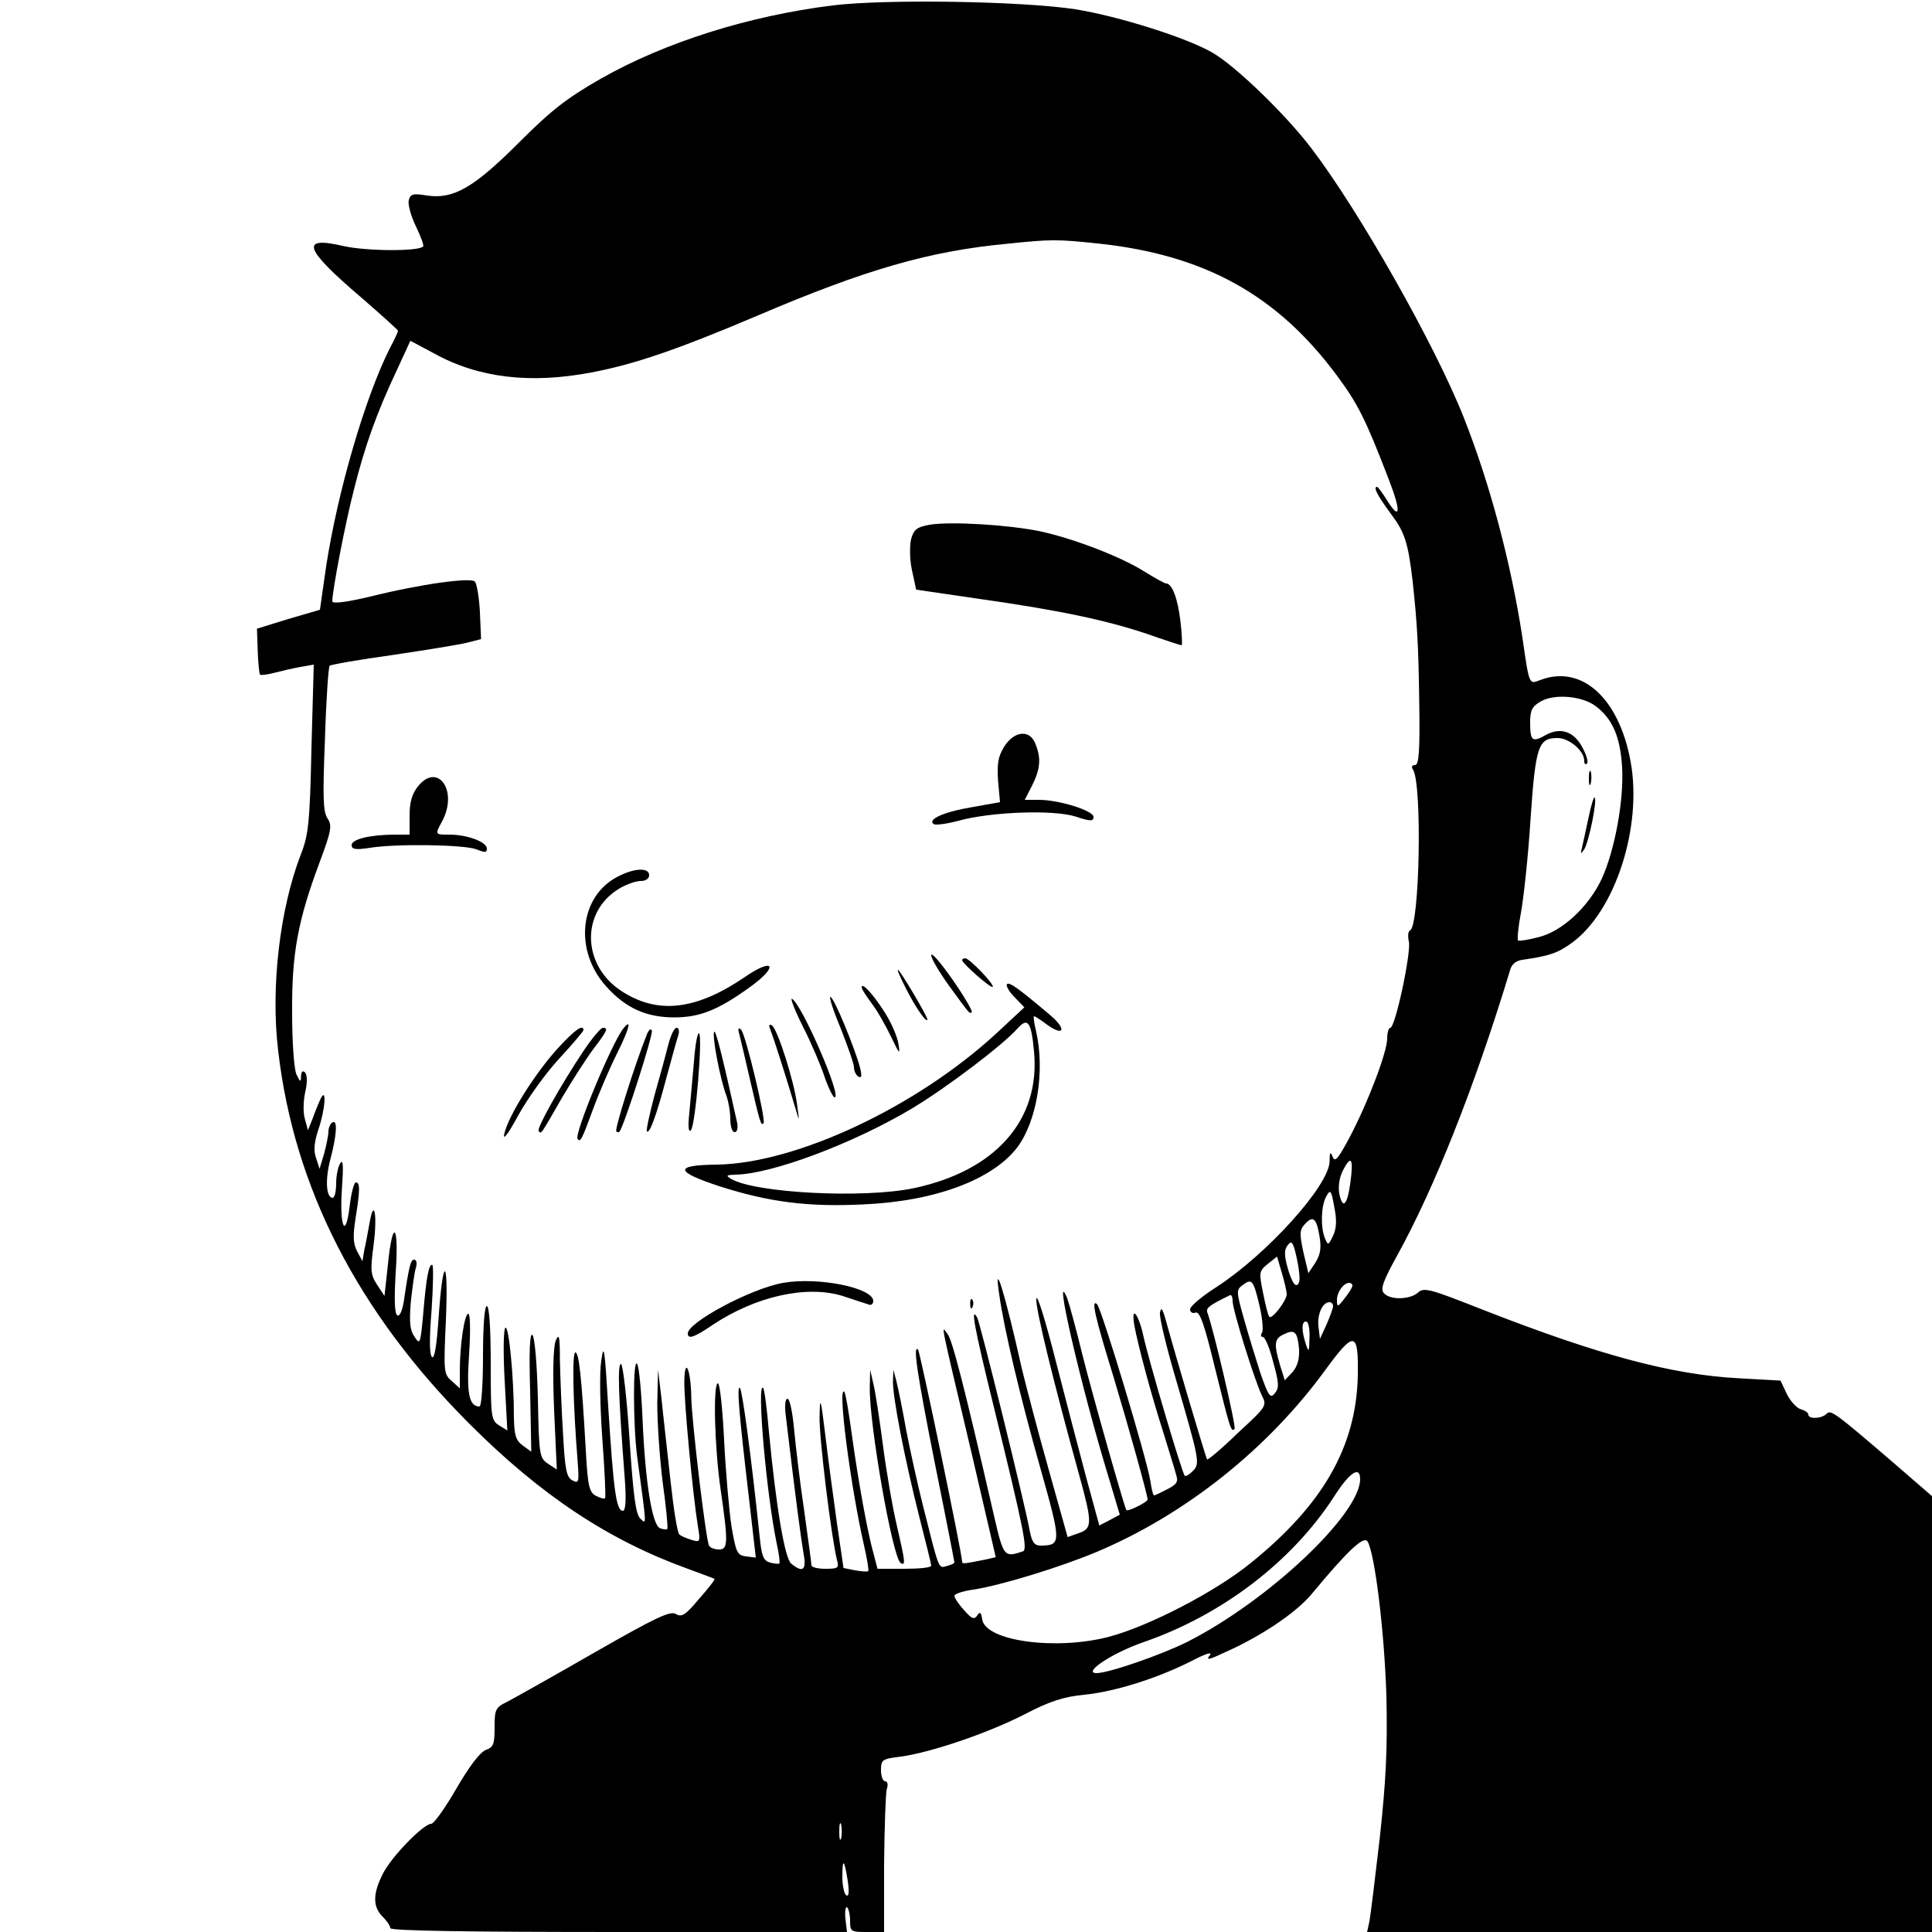 <?xml version="1.0" standalone="no"?>
<!DOCTYPE svg PUBLIC "-//W3C//DTD SVG 20010904//EN"
 "http://www.w3.org/TR/2001/REC-SVG-20010904/DTD/svg10.dtd">
<svg version="1.0" xmlns="http://www.w3.org/2000/svg"
 width="500pt" height="500pt" viewBox="0 0 500 500"
 preserveAspectRatio="xMidYMid meet">
<g transform="translate(0,500) scale(0.1,-0.1)"
fill="#000000" stroke="none">
<path d="M2155 4986 c-217 -27 -433 -95 -599 -189 -89 -51 -128 -81 -212 -165
-118 -118 -170 -148 -239 -138 -36 6 -43 4 -47 -12 -3 -10 5 -40 18 -67 13
-27 22 -51 19 -53 -13 -13 -146 -12 -205 1 -115 27 -104 -6 45 -133 52 -45 95
-84 95 -86 0 -3 -9 -23 -21 -45 -64 -127 -135 -370 -165 -565 l-16 -112 -82
-24 -81 -25 2 -58 c1 -31 4 -59 6 -61 2 -2 19 0 38 5 19 5 49 12 67 15 l34 6
-6 -218 c-4 -190 -8 -224 -27 -272 -55 -142 -79 -346 -59 -510 41 -354 206
-676 495 -965 185 -185 360 -301 565 -375 36 -13 67 -25 69 -26 2 -2 -16 -25
-40 -52 -35 -42 -45 -48 -60 -39 -14 9 -52 -9 -211 -100 -106 -61 -208 -118
-225 -127 -31 -15 -33 -20 -33 -67 0 -43 -3 -51 -23 -58 -15 -6 -43 -43 -76
-100 -29 -50 -58 -91 -65 -91 -20 0 -103 -85 -125 -129 -26 -51 -27 -85 -1
-111 11 -11 20 -24 20 -30 0 -7 204 -10 591 -10 l591 0 -4 34 c-2 19 0 32 4
30 4 -3 8 -18 8 -35 0 -28 2 -29 44 -29 l44 0 0 175 c1 96 4 184 7 195 4 11 2
20 -4 20 -6 0 -11 13 -11 29 0 27 3 29 52 35 78 11 223 60 319 109 65 34 102
46 155 51 79 8 188 42 277 87 38 20 56 25 48 15 -11 -13 -3 -12 35 6 94 41
187 103 228 152 92 111 135 152 145 137 19 -30 44 -235 49 -401 3 -136 -1
-217 -17 -365 -12 -104 -24 -202 -27 -218 l-6 -27 731 0 731 0 0 564 0 564
-97 84 c-157 135 -165 140 -176 129 -13 -13 -47 -14 -47 -2 0 5 -9 11 -20 14
-10 3 -27 21 -36 40 l-16 34 -107 6 c-175 9 -366 61 -665 178 -134 53 -151 58
-166 44 -21 -19 -74 -20 -89 -1 -9 10 -1 32 35 97 96 174 200 435 292 738 4
16 16 25 32 27 69 10 91 17 128 44 112 81 183 300 152 469 -30 165 -127 252
-234 211 -29 -11 -28 -15 -46 110 -30 195 -84 398 -152 570 -74 187 -271 535
-394 696 -66 87 -195 212 -255 247 -66 39 -244 95 -356 113 -137 21 -488 27
-628 10z m685 -616 c277 -29 465 -133 620 -342 54 -73 74 -112 135 -271 31
-80 29 -106 -4 -54 -12 20 -25 37 -27 37 -11 0 0 -21 35 -69 37 -49 45 -75 57
-176 12 -112 15 -168 17 -313 2 -128 -1 -162 -11 -162 -8 0 -10 -5 -5 -12 24
-39 17 -407 -8 -416 -5 -2 -6 -15 -3 -28 7 -27 -35 -224 -48 -224 -4 0 -8 -12
-8 -28 0 -34 -49 -164 -97 -255 -30 -56 -38 -66 -44 -51 -6 15 -8 12 -8 -12
-2 -63 -162 -240 -293 -325 -38 -24 -68 -50 -68 -57 0 -8 6 -12 14 -9 11 4 23
-30 51 -146 39 -157 41 -164 50 -155 5 5 -55 260 -70 300 -5 13 3 19 58 46 4
2 7 -5 7 -15 0 -24 58 -209 76 -245 13 -26 12 -28 -63 -97 -41 -40 -77 -70
-79 -68 -3 3 -81 266 -106 357 -9 33 -13 39 -16 23 -2 -12 16 -86 39 -165 64
-219 65 -226 46 -245 -9 -9 -18 -15 -21 -12 -7 7 -94 301 -107 362 -13 59 -33
81 -23 25 9 -48 41 -170 74 -273 15 -49 31 -100 34 -112 6 -18 1 -25 -23 -37
-17 -9 -32 -16 -34 -16 -3 0 -7 17 -10 38 -10 60 -126 445 -138 457 -16 14 -5
-34 43 -189 37 -123 88 -305 88 -317 0 -6 -51 -32 -55 -27 -6 10 -89 303 -114
403 -16 66 -34 131 -39 145 -39 94 35 -227 107 -463 l29 -97 -26 -14 -27 -14
-33 121 c-18 67 -54 205 -80 306 -26 102 -48 174 -50 160 -3 -23 46 -222 113
-464 32 -117 32 -131 -4 -143 l-28 -10 -51 182 c-28 99 -58 215 -68 256 -43
193 -73 289 -58 190 12 -88 55 -268 106 -448 55 -195 55 -201 2 -202 -17 0
-23 8 -29 38 -13 72 -128 537 -136 552 -18 32 -8 -24 42 -227 80 -327 89 -374
76 -378 -48 -16 -50 -14 -74 90 -78 340 -109 459 -121 473 -16 20 -23 53 63
-311 l62 -267 -26 -6 c-56 -11 -61 -12 -61 -6 0 21 -109 544 -114 549 -14 15
-3 -61 44 -297 28 -138 50 -252 50 -254 0 -2 -9 -6 -20 -9 -22 -6 -19 -12 -63
163 -13 52 -32 138 -42 190 -9 52 -21 109 -25 125 l-8 30 -1 -30 c-1 -39 30
-200 68 -350 17 -66 31 -123 31 -127 0 -5 -31 -8 -70 -8 l-69 0 -10 38 c-16
57 -39 184 -56 306 -8 60 -17 112 -20 114 -18 18 16 -244 51 -397 8 -35 13
-65 11 -67 -2 -2 -17 -1 -34 2 l-30 6 -17 116 c-9 65 -23 167 -30 227 -12 99
-14 104 -15 48 -1 -56 30 -308 45 -370 6 -21 3 -23 -30 -23 -20 0 -36 4 -36 9
0 6 -9 70 -19 143 -11 73 -22 168 -26 210 -4 43 -11 78 -17 78 -6 0 -8 -18 -4
-47 26 -220 39 -314 45 -350 9 -46 0 -55 -31 -30 -17 13 -39 144 -58 341 -5
60 -12 112 -15 114 -17 17 8 -272 35 -402 6 -27 9 -50 7 -52 -1 -2 -12 -1 -24
2 -17 5 -22 16 -27 67 -22 210 -45 379 -51 385 -9 8 -2 -70 24 -291 l17 -148
-25 3 c-23 3 -26 9 -38 78 -6 41 -15 141 -19 223 -4 81 -11 147 -16 147 -13 0
-9 -165 7 -275 20 -138 19 -155 -4 -155 -11 0 -23 4 -26 10 -8 13 -45 322 -46
385 -1 70 -17 107 -18 40 -1 -51 22 -294 35 -374 7 -42 6 -43 -17 -36 -13 4
-27 10 -31 14 -5 4 -15 67 -23 141 -8 74 -19 169 -23 210 l-9 75 -2 -87 c0
-48 6 -140 14 -204 9 -64 14 -118 12 -121 -2 -2 -11 -1 -19 2 -20 8 -38 117
-45 280 -3 72 -9 137 -14 145 -11 20 -11 -156 0 -240 25 -185 25 -176 8 -160
-12 12 -18 59 -28 208 -7 106 -17 192 -22 192 -9 0 -7 -78 10 -298 4 -55 2
-82 -5 -82 -17 0 -24 52 -37 255 -10 165 -12 183 -19 133 -5 -33 -3 -120 3
-204 6 -81 9 -149 7 -151 -2 -3 -13 0 -24 6 -17 9 -21 25 -26 118 -11 195 -18
253 -27 253 -9 0 -6 -134 6 -283 4 -53 3 -57 -14 -48 -15 8 -19 28 -24 123 -4
62 -7 147 -8 188 0 62 -2 71 -11 50 -6 -16 -8 -80 -4 -179 l7 -154 -23 15
c-22 15 -23 22 -26 169 -2 86 -8 158 -14 164 -7 7 -9 -41 -6 -146 l3 -156 -22
16 c-18 13 -22 26 -23 72 0 105 -13 238 -22 233 -5 -3 -6 -63 -2 -136 l7 -130
-21 13 c-21 13 -22 21 -22 161 0 92 -4 148 -10 148 -6 0 -10 -50 -10 -130 0
-71 -4 -130 -9 -130 -27 0 -34 33 -27 135 4 60 3 105 -2 105 -10 0 -22 -80
-22 -149 l0 -44 -21 19 c-21 18 -21 25 -15 159 7 165 -8 167 -19 3 -5 -73 -11
-106 -17 -100 -7 7 -7 49 -1 122 4 61 5 114 2 116 -9 5 -16 -32 -24 -129 -7
-75 -8 -78 -22 -57 -12 17 -14 37 -10 89 4 36 9 76 13 89 4 12 2 22 -4 22 -9
0 -13 -13 -27 -108 -4 -25 -11 -40 -17 -36 -7 5 -8 42 -4 110 9 126 -8 143
-20 22 l-9 -82 -19 29 c-17 26 -18 37 -9 104 10 78 1 124 -11 54 -4 -21 -9
-51 -13 -67 l-5 -30 -14 26 c-10 20 -11 39 -4 84 12 74 12 94 1 94 -5 0 -12
-28 -16 -61 -11 -91 -27 -52 -20 46 4 57 3 76 -4 65 -6 -8 -11 -32 -11 -52 0
-21 -4 -38 -9 -38 -17 0 -20 47 -6 100 17 64 19 104 5 95 -5 -3 -10 -14 -10
-23 0 -9 -5 -35 -11 -57 l-12 -40 -9 28 c-7 20 -5 40 6 74 18 52 22 114 5 78
-5 -11 -14 -33 -20 -50 l-12 -30 -8 29 c-5 17 -4 48 1 70 6 26 5 45 -1 51 -6
5 -9 2 -10 -10 0 -17 -2 -16 -12 5 -6 14 -11 82 -11 160 -1 153 15 238 71 388
31 83 33 96 20 115 -11 18 -12 56 -6 205 3 101 9 185 12 189 3 3 77 16 164 28
87 13 174 27 193 32 l35 9 -3 70 c-2 38 -8 73 -13 79 -11 11 -139 -6 -271 -39
-64 -15 -98 -19 -98 -12 0 27 33 200 56 289 28 112 59 199 111 309 l35 76 62
-33 c114 -63 248 -79 406 -49 111 21 220 58 430 147 281 120 445 167 645 186
115 12 130 12 235 1z m1289 -1197 c44 -33 64 -79 69 -158 5 -86 -19 -216 -53
-290 -34 -72 -102 -135 -162 -150 -26 -7 -51 -11 -54 -9 -3 2 0 34 7 71 7 37
19 147 25 243 13 190 20 210 70 210 30 0 69 -33 69 -59 0 -8 3 -11 7 -7 4 4
-1 22 -12 42 -22 42 -58 53 -96 31 -34 -19 -39 -14 -39 34 0 31 5 41 28 54 35
20 106 14 141 -12z m-634 -1232 c-8 -60 -20 -73 -29 -30 -3 19 0 42 10 61 21
40 27 30 19 -31z m-45 -139 c-12 -25 -13 -26 -21 -7 -12 30 -10 84 3 108 11
20 13 18 21 -26 7 -35 6 -56 -3 -75z m-35 -2 c5 -31 2 -47 -11 -68 l-18 -27
-13 55 c-10 47 -10 57 4 72 21 23 30 16 38 -32z m-53 -118 c-7 -19 -19 -3 -31
42 -8 30 -7 43 2 54 10 13 14 7 23 -34 6 -27 9 -55 6 -62z m-32 -32 c-1 -17
-38 -65 -45 -58 -3 3 -10 30 -16 61 -11 54 -11 57 12 76 l24 19 12 -41 c7 -23
13 -49 13 -57z m-70 -31 c7 -31 10 -62 6 -68 -4 -6 -3 -11 2 -11 6 0 18 -29
27 -65 15 -54 16 -67 4 -81 -11 -14 -16 -8 -37 52 -12 38 -32 102 -43 142 -20
71 -20 74 -2 87 23 17 27 12 43 -56z m240 54 c0 -5 -9 -19 -20 -33 -18 -23
-20 -24 -20 -4 0 20 17 44 32 44 4 0 8 -3 8 -7z m-50 -53 c0 -6 -8 -27 -17
-48 l-17 -37 -4 33 c-3 32 11 62 29 62 5 0 9 -5 9 -10z m-61 -82 c-1 -37 -2
-39 -9 -18 -12 36 -12 60 0 60 6 0 10 -19 9 -42z m-27 -30 c1 -25 -4 -44 -17
-59 l-20 -21 -12 38 c-17 57 -15 70 10 81 28 14 35 6 39 -39z m152 -68 c-4
-184 -90 -334 -277 -485 -92 -75 -265 -164 -367 -191 -138 -36 -320 -11 -328
45 -3 19 -6 21 -13 10 -8 -11 -14 -9 -34 14 -14 15 -25 32 -25 37 0 5 21 12
48 16 69 10 226 58 321 98 230 97 444 268 592 472 74 101 85 99 83 -16z m6
-268 c0 -91 -238 -315 -447 -421 -68 -34 -204 -81 -235 -81 -38 0 40 52 121
80 203 70 384 208 493 376 40 63 68 82 68 46z m-1343 -929 c-3 -10 -5 -2 -5
17 0 19 2 27 5 18 2 -10 2 -26 0 -35z m17 -111 c4 -29 3 -41 -4 -37 -5 3 -10
25 -10 47 0 51 5 47 14 -10z"/>
<path d="M2406 3642 c-33 -6 -41 -12 -48 -37 -4 -17 -4 -52 2 -80 l11 -51 157
-23 c213 -30 334 -56 439 -91 48 -17 89 -30 91 -30 2 0 1 28 -3 62 -7 60 -22
98 -37 98 -4 0 -29 14 -55 30 -61 39 -184 86 -271 105 -83 17 -232 26 -286 17z"/>
<path d="M2599 3068 c-16 -26 -19 -44 -16 -89 l5 -55 -73 -13 c-72 -12 -117
-32 -98 -44 5 -3 34 1 64 9 83 23 244 29 302 11 39 -13 47 -13 47 -1 0 16 -89
44 -141 44 l-37 0 19 37 c21 42 24 70 9 107 -14 39 -55 35 -81 -6z"/>
<path d="M1081 2964 c-15 -19 -21 -41 -21 -75 l0 -49 -37 0 c-65 0 -113 -12
-113 -27 0 -11 10 -13 48 -7 71 11 243 8 275 -4 22 -9 27 -9 27 2 0 17 -51 36
-96 36 -39 0 -39 -1 -19 36 41 79 -13 153 -64 88z"/>
<path d="M1600 2732 c-100 -50 -116 -191 -31 -285 50 -56 104 -80 176 -80 66
0 114 19 198 80 74 54 59 76 -16 24 -127 -86 -226 -97 -320 -35 -101 67 -104
204 -5 264 18 11 43 20 56 20 13 0 22 6 22 15 0 20 -37 19 -80 -3z"/>
<path d="M2410 2528 c0 -9 21 -44 46 -79 57 -78 53 -73 59 -68 2 3 -20 41 -50
84 -30 43 -55 72 -55 63z"/>
<path d="M2490 2515 c0 -8 75 -74 79 -69 6 5 -60 74 -71 74 -4 0 -8 -2 -8 -5z"/>
<path d="M2344 2443 c25 -50 55 -93 56 -81 0 8 -71 128 -76 128 -3 0 7 -21 20
-47z"/>
<path d="M2606 2453 c-3 -4 5 -19 19 -33 l26 -27 -72 -67 c-206 -190 -516
-336 -722 -340 -114 -1 -112 -18 8 -57 126 -40 226 -53 369 -46 186 8 335 64
399 148 51 69 72 198 48 302 -5 20 -7 37 -5 37 3 0 18 -10 34 -22 43 -31 51
-12 10 23 -86 73 -108 88 -114 82z m70 -174 c17 -177 -99 -309 -311 -354 -129
-27 -409 -13 -473 24 -14 9 -13 10 11 11 93 1 307 81 460 173 89 54 232 162
271 206 26 29 35 16 42 -60z"/>
<path d="M2230 2445 c0 -5 12 -23 26 -42 14 -18 36 -57 50 -86 22 -46 24 -48
19 -18 -3 19 -19 56 -36 82 -30 47 -59 78 -59 64z"/>
<path d="M2078 2343 c22 -43 47 -102 56 -130 10 -29 22 -53 26 -53 20 0 -84
239 -110 255 -6 4 6 -28 28 -72z"/>
<path d="M2176 2338 c18 -46 34 -91 34 -100 0 -9 5 -20 11 -24 9 -5 10 1 5 22
-13 50 -68 184 -77 184 -4 0 8 -37 27 -82z"/>
<path d="M1613 2338 c-30 -38 -129 -276 -118 -286 7 -8 10 -4 40 78 15 41 43
106 62 144 32 64 39 93 16 64z"/>
<path d="M1994 2334 c8 -19 45 -136 65 -204 10 -34 10 -33 4 10 -7 60 -51 197
-65 206 -8 5 -9 1 -4 -12z"/>
<path d="M1440 2283 c-59 -66 -126 -174 -135 -218 -4 -18 10 0 36 48 23 42 70
108 105 146 35 38 64 72 64 75 0 17 -24 0 -70 -51z"/>
<path d="M1512 2283 c-61 -91 -124 -204 -118 -210 7 -8 3 -14 61 87 27 46 64
103 82 127 35 46 38 53 23 53 -5 0 -27 -26 -48 -57z"/>
<path d="M1673 2320 c-30 -75 -83 -243 -78 -248 3 -3 6 -3 8 -1 12 14 88 252
84 262 -3 7 -9 1 -14 -13z"/>
<path d="M1730 2298 c-6 -24 -22 -83 -36 -132 -13 -49 -22 -91 -20 -94 7 -7
24 38 51 140 13 47 26 96 30 107 4 12 2 21 -4 21 -6 0 -15 -19 -21 -42z"/>
<path d="M1913 2325 c3 -11 15 -63 27 -115 27 -116 29 -124 36 -117 7 7 -46
230 -58 242 -7 7 -9 3 -5 -10z"/>
<path d="M1796 2253 c-4 -43 -9 -103 -12 -133 -4 -36 -2 -52 4 -45 12 12 31
245 21 251 -4 2 -10 -31 -13 -73z"/>
<path d="M1855 2263 c7 -38 18 -81 24 -96 6 -16 11 -44 11 -63 0 -19 5 -34 11
-34 7 0 9 10 7 23 -33 150 -54 237 -59 237 -4 0 -1 -30 6 -67z"/>
<path d="M2027 1680 c-82 -14 -247 -102 -247 -131 0 -16 17 -10 64 22 111 74
243 104 337 75 30 -10 60 -20 67 -22 6 -3 12 1 12 9 0 34 -142 63 -233 47z"/>
<path d="M2511 1624 c0 -11 3 -14 6 -6 3 7 2 16 -1 19 -3 4 -6 -2 -5 -13z"/>
<path d="M2251 1410 c-2 -93 59 -443 80 -455 13 -8 12 2 -10 97 -11 46 -27
139 -36 208 -9 69 -20 141 -25 160 l-8 35 -1 -45z"/>
<path d="M4112 2985 c0 -16 2 -22 5 -12 2 9 2 23 0 30 -3 6 -5 -1 -5 -18z"/>
<path d="M4112 2888 c-6 -29 -14 -64 -17 -78 -5 -21 -5 -22 5 -8 12 19 34 127
27 134 -2 3 -9 -19 -15 -48z"/>
</g>
</svg>
